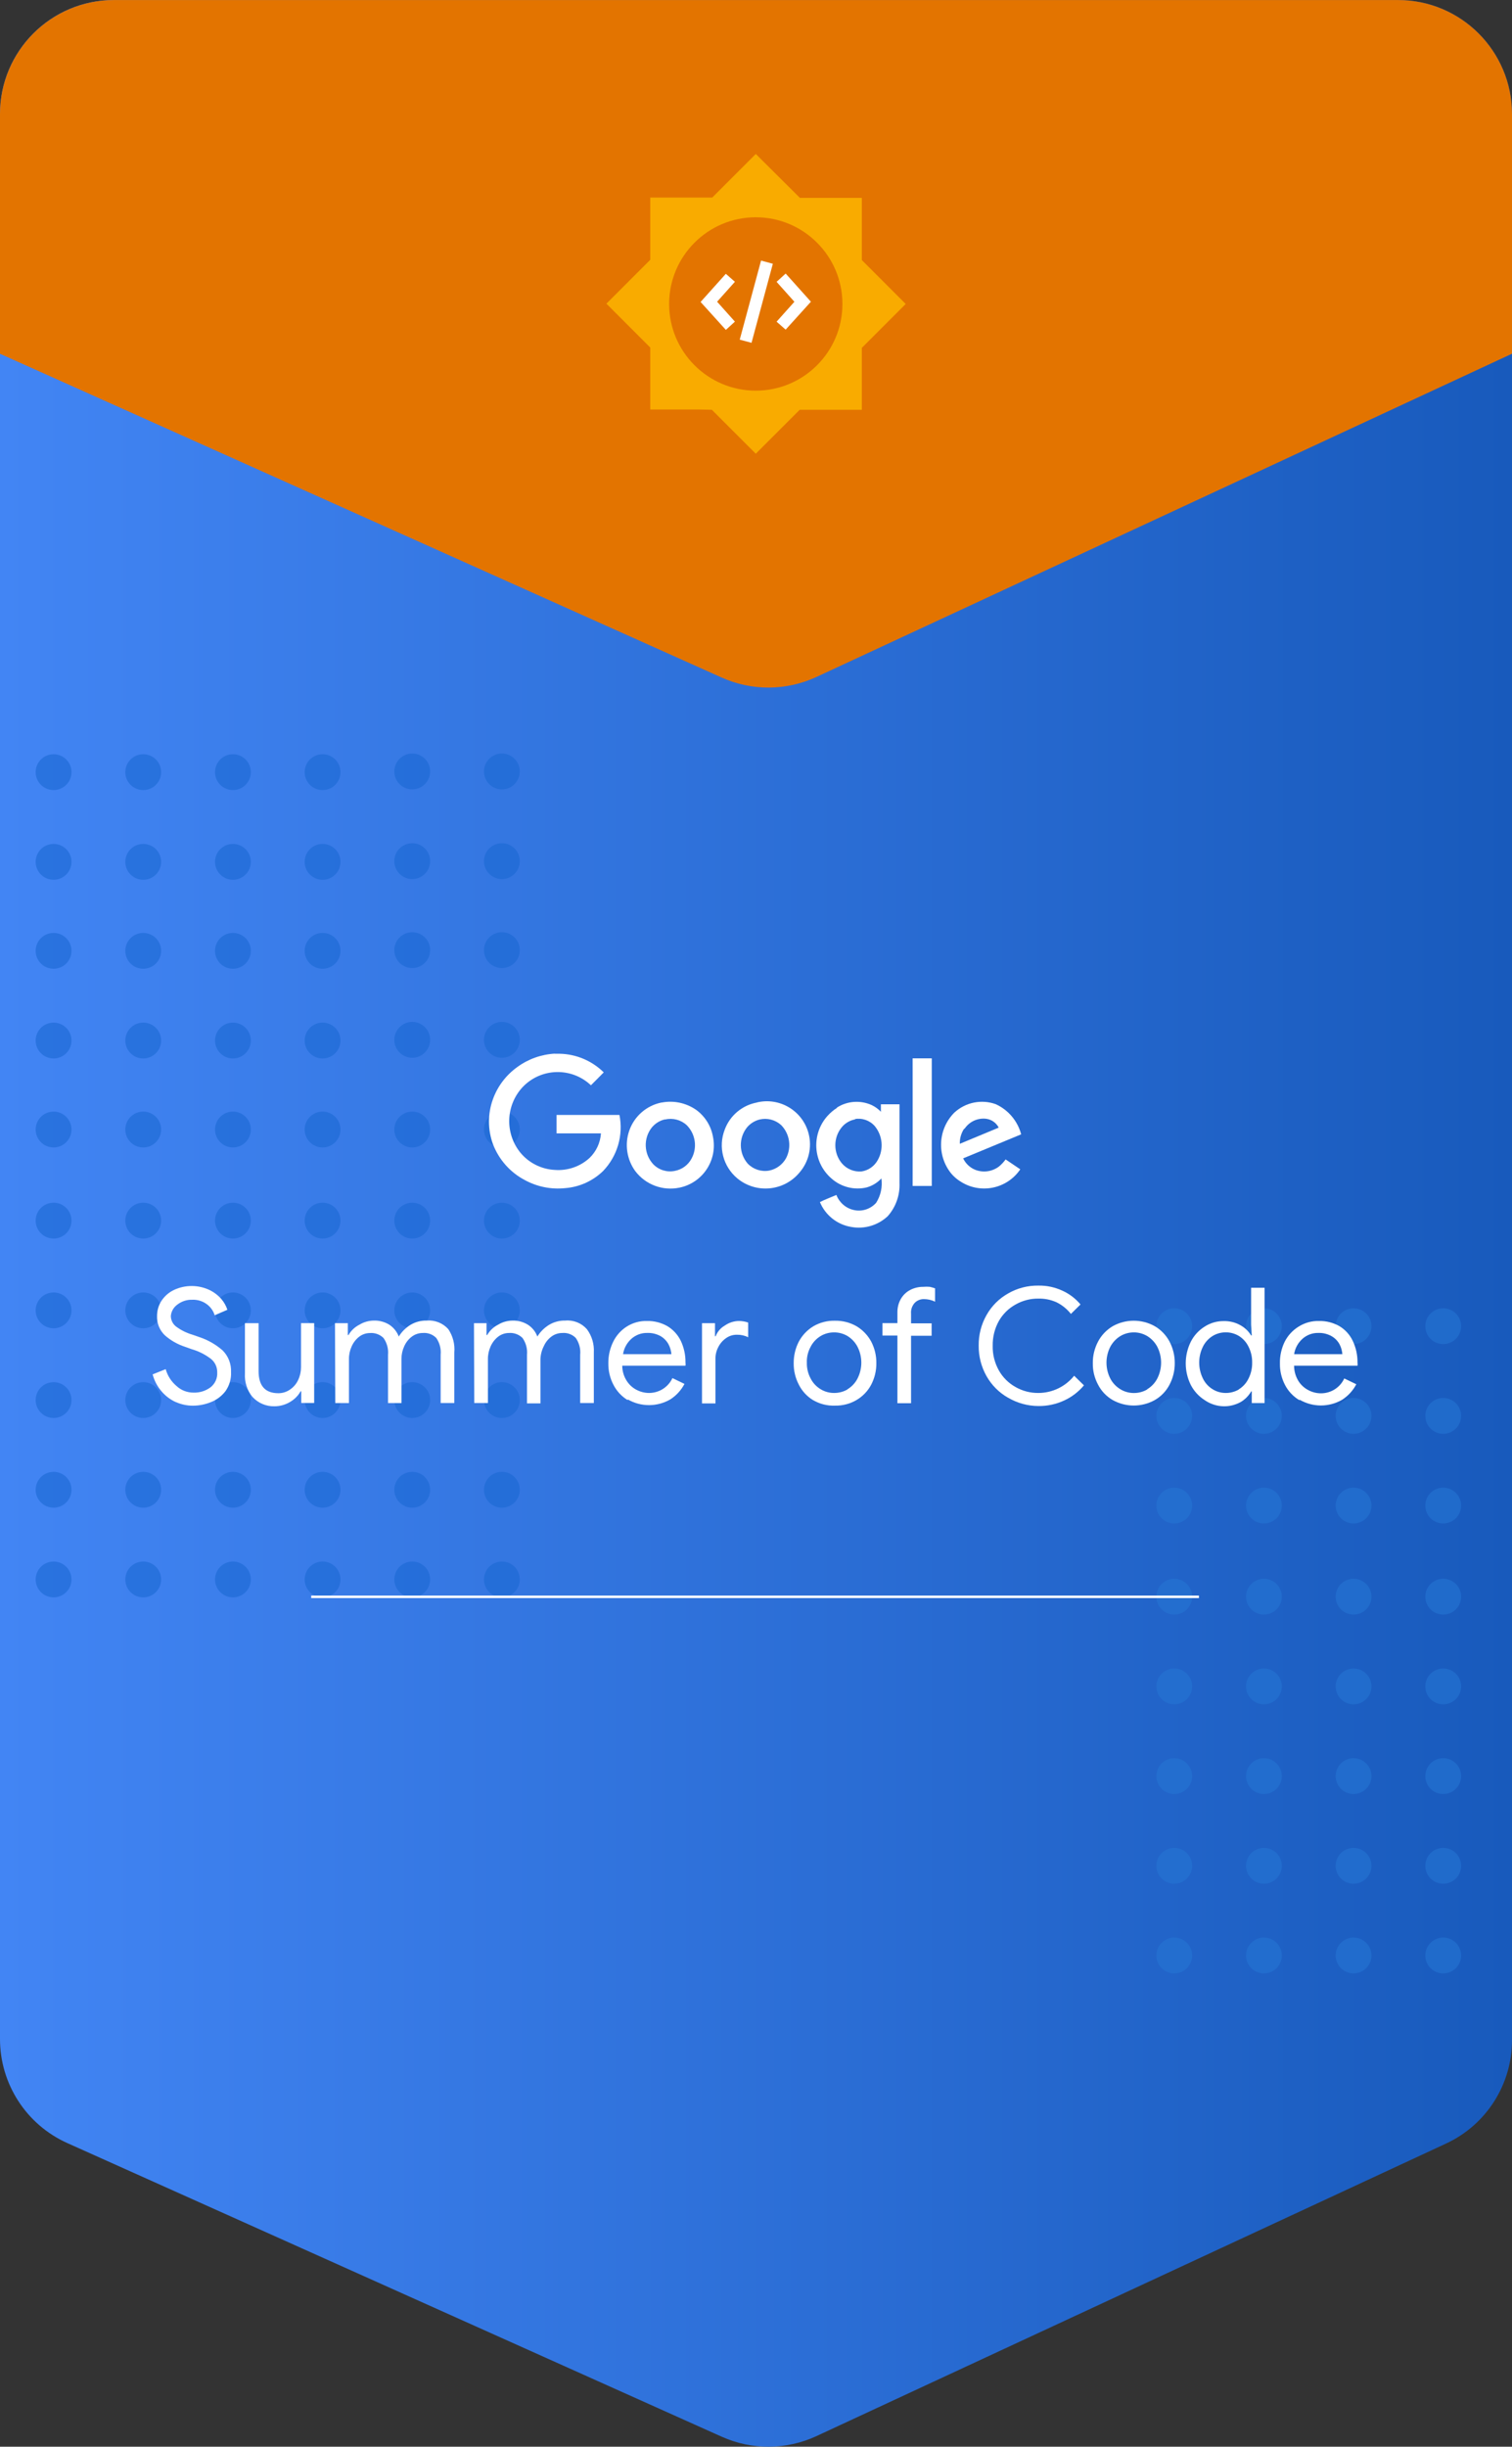 <?xml version="1.0" encoding="UTF-8"?><svg id="Layer_1" xmlns="http://www.w3.org/2000/svg" xmlns:xlink="http://www.w3.org/1999/xlink" viewBox="531.94 139.58 302.23 488.83"><rect x="531.94" y="139.58" width="302.23" height="488.83" fill="#333333" stroke="none"/><defs><style>.cls-1{fill:url(#linear-gradient);}.cls-2{fill:#f9ab00;}.cls-3{fill:#fff;}.cls-4{fill:#e37400;}.cls-5{fill:#2474d3;}.cls-6{fill:#1967d2;}.cls-7{opacity:.6;}.cls-8{fill:none;stroke:#fff;stroke-miterlimit:10;stroke-width:.5px;}</style><linearGradient id="linear-gradient" x1="9117.08" y1="2329.63" x2="9419.31" y2="2329.63" gradientTransform="translate(9951.25 2713.63) rotate(-180)" gradientUnits="userSpaceOnUse"><stop offset="0" stop-color="#185abc"/><stop offset="1" stop-color="#4285f4"/></linearGradient></defs><path class="cls-1" d="m820.99,567.84l-125.85,58.45c-5.99,2.78-12.89,2.83-18.92.13l-130.82-58.67c-8.19-3.67-13.46-11.81-13.46-20.79V162.36c0-12.58,10.2-22.78,22.78-22.78h256.67c12.58,0,22.78,10.2,22.78,22.78v384.82c0,8.87-5.14,16.93-13.18,20.66Z"/><g class="cls-7"><circle class="cls-6" cx="578.5" cy="365.25" r="3.58"/><circle class="cls-6" cx="596.42" cy="365.25" r="3.58"/><circle class="cls-6" cx="614.34" cy="365.25" r="3.58"/><circle class="cls-6" cx="632.26" cy="365.25" r="3.58"/><circle class="cls-6" cx="614.34" cy="347.33" r="3.58"/><circle class="cls-6" cx="632.26" cy="347.33" r="3.58"/><circle class="cls-6" cx="614.34" cy="329.41" r="3.58"/><circle class="cls-6" cx="632.26" cy="329.41" r="3.58"/><circle class="cls-5" cx="766.66" cy="440.38" r="3.58"/><circle class="cls-5" cx="784.58" cy="440.38" r="3.58"/><circle class="cls-5" cx="766.66" cy="422.46" r="3.58"/><circle class="cls-5" cx="784.58" cy="422.46" r="3.58"/><circle class="cls-5" cx="802.5" cy="440.38" r="3.58"/><circle class="cls-5" cx="820.42" cy="440.38" r="3.58"/><circle class="cls-5" cx="802.5" cy="422.46" r="3.58"/><circle class="cls-5" cx="820.42" cy="422.46" r="3.58"/><circle class="cls-5" cx="766.66" cy="404.54" r="3.58"/><circle class="cls-5" cx="784.58" cy="404.54" r="3.58"/><circle class="cls-5" cx="802.5" cy="404.54" r="3.58"/><circle class="cls-5" cx="820.42" cy="404.54" r="3.58"/><circle class="cls-6" cx="542.65" cy="365.25" r="3.58"/><circle class="cls-6" cx="560.57" cy="365.25" r="3.58"/><circle class="cls-6" cx="578.5" cy="437.22" r="3.58"/><circle class="cls-6" cx="596.42" cy="437.22" r="3.58"/><circle class="cls-6" cx="578.5" cy="419.3" r="3.58"/><circle class="cls-6" cx="596.42" cy="419.3" r="3.58"/><circle class="cls-6" cx="614.34" cy="437.22" r="3.58"/><circle class="cls-6" cx="632.26" cy="437.22" r="3.58"/><circle class="cls-6" cx="614.34" cy="419.3" r="3.58"/><circle class="cls-6" cx="632.26" cy="419.3" r="3.58"/><circle class="cls-6" cx="578.5" cy="401.38" r="3.58"/><circle class="cls-6" cx="596.42" cy="401.38" r="3.58"/><circle class="cls-6" cx="578.5" cy="383.45" r="3.58"/><circle class="cls-6" cx="596.42" cy="383.45" r="3.58"/><circle class="cls-6" cx="614.34" cy="401.38" r="3.58"/><circle class="cls-6" cx="632.26" cy="401.38" r="3.58"/><circle class="cls-6" cx="614.34" cy="383.45" r="3.58"/><circle class="cls-6" cx="632.26" cy="383.45" r="3.58"/><circle class="cls-5" cx="766.66" cy="512.35" r="3.58"/><circle class="cls-5" cx="784.58" cy="512.35" r="3.58"/><circle class="cls-5" cx="766.66" cy="494.43" r="3.58"/><circle class="cls-5" cx="784.58" cy="494.43" r="3.58"/><circle class="cls-5" cx="802.5" cy="512.35" r="3.58"/><circle class="cls-5" cx="820.42" cy="512.35" r="3.58"/><circle class="cls-5" cx="802.5" cy="494.43" r="3.58"/><circle class="cls-5" cx="820.42" cy="494.43" r="3.58"/><circle class="cls-5" cx="766.66" cy="476.51" r="3.58"/><circle class="cls-5" cx="784.58" cy="476.51" r="3.58"/><circle class="cls-5" cx="766.66" cy="458.58" r="3.58"/><circle class="cls-5" cx="784.58" cy="458.58" r="3.58"/><circle class="cls-5" cx="802.5" cy="476.51" r="3.58"/><circle class="cls-5" cx="820.42" cy="476.51" r="3.58"/><circle class="cls-5" cx="802.5" cy="458.58" r="3.58"/><circle class="cls-5" cx="820.42" cy="458.58" r="3.58"/><circle class="cls-6" cx="578.5" cy="455.14" r="3.58"/><circle class="cls-6" cx="596.42" cy="455.14" r="3.58"/><circle class="cls-6" cx="614.34" cy="455.14" r="3.58"/><circle class="cls-6" cx="632.26" cy="455.14" r="3.58"/><circle class="cls-5" cx="766.66" cy="530.27" r="3.58"/><circle class="cls-5" cx="784.58" cy="530.27" r="3.58"/><circle class="cls-5" cx="802.5" cy="530.27" r="3.58"/><circle class="cls-5" cx="820.42" cy="530.27" r="3.58"/><circle class="cls-6" cx="542.65" cy="437.22" r="3.58"/><circle class="cls-6" cx="560.57" cy="437.22" r="3.58"/><circle class="cls-6" cx="542.65" cy="419.3" r="3.58"/><circle class="cls-6" cx="560.57" cy="419.3" r="3.58"/><circle class="cls-6" cx="542.65" cy="401.38" r="3.58"/><circle class="cls-6" cx="560.57" cy="401.38" r="3.58"/><circle class="cls-6" cx="542.65" cy="383.45" r="3.58"/><circle class="cls-6" cx="560.57" cy="383.45" r="3.58"/><circle class="cls-6" cx="578.5" cy="347.47" r="3.58"/><circle class="cls-6" cx="596.42" cy="347.47" r="3.58"/><circle class="cls-6" cx="578.5" cy="329.55" r="3.58"/><circle class="cls-6" cx="596.42" cy="329.55" r="3.58"/><circle class="cls-6" cx="542.65" cy="347.47" r="3.58"/><circle class="cls-6" cx="560.57" cy="347.47" r="3.58"/><circle class="cls-6" cx="542.65" cy="329.55" r="3.58"/><circle class="cls-6" cx="560.57" cy="329.55" r="3.58"/><circle class="cls-6" cx="614.34" cy="311.63" r="3.58"/><circle class="cls-6" cx="632.26" cy="311.63" r="3.58"/><circle class="cls-6" cx="614.34" cy="293.71" r="3.58"/><circle class="cls-6" cx="632.26" cy="293.71" r="3.58"/><circle class="cls-6" cx="578.5" cy="311.77" r="3.58"/><circle class="cls-6" cx="596.42" cy="311.77" r="3.58"/><circle class="cls-6" cx="578.5" cy="293.85" r="3.58"/><circle class="cls-6" cx="596.42" cy="293.85" r="3.58"/><circle class="cls-6" cx="542.65" cy="311.77" r="3.58"/><circle class="cls-6" cx="560.57" cy="311.77" r="3.58"/><circle class="cls-6" cx="542.65" cy="293.85" r="3.58"/><circle class="cls-6" cx="560.57" cy="293.85" r="3.58"/><circle class="cls-6" cx="542.65" cy="455.14" r="3.58"/><circle class="cls-6" cx="560.57" cy="455.14" r="3.58"/></g><path class="cls-4" d="m834.17,210.25l-139.03,64.58c-5.99,2.78-12.89,2.83-18.92.13l-144.28-64.7v-47.89c0-12.58,10.2-22.78,22.78-22.78h256.67c12.58,0,22.78,10.2,22.78,22.78v47.89Z"/><path class="cls-2" d="m674.24,221.46l8.77,8.77,8.77-8.77h12.43v-12.38l8.77-8.77-8.77-8.77v-12.43h-12.38l-8.82-8.77-2.28,2.28-4.57,4.57h0l-1.86,1.86h-12.38v12.43l-8.77,8.77h0l6.91,6.91h0l1.86,1.86v12.38h9.67l2.66.05Z"/><path class="cls-4" d="m700.33,200.31c0,9.56-7.76,17.32-17.32,17.32s-17.32-7.76-17.32-17.32,7.76-17.32,17.32-17.32h0c9.56,0,17.32,7.76,17.32,17.32Z"/><rect class="cls-3" x="674.93" y="198.63" width="16.36" height="2.44" transform="translate(312.21 807.32) rotate(-74.9)"/><path class="cls-3" d="m677.03,194.29l1.81,1.59-3.56,3.98,3.56,3.98-1.81,1.65-5.05-5.58,5.05-5.63Z"/><path class="cls-3" d="m688.98,194.23l5.05,5.63-5.05,5.58-1.81-1.59,3.56-3.98-3.56-3.98,1.81-1.65Z"/><path class="cls-3" d="m567.1,419.72c-1.1-.5-2.08-1.23-2.86-2.15-.85-.98-1.46-2.14-1.79-3.4l2.61-1.05c.36,1.31,1.11,2.48,2.15,3.36.93.87,2.15,1.34,3.42,1.33,1.23.04,2.44-.34,3.42-1.08.89-.71,1.38-1.81,1.31-2.95.02-1.03-.42-2.01-1.21-2.67-1.15-.89-2.46-1.56-3.85-1.96l-1.4-.5c-1.47-.48-2.84-1.26-4-2.28-1.06-1.01-1.63-2.42-1.57-3.88,0-1.08.31-2.14.9-3.04.62-.93,1.47-1.67,2.48-2.15,2.24-1.05,4.84-1.05,7.08,0,.91.43,1.72,1.05,2.39,1.81.54.63.95,1.36,1.21,2.15l-2.54,1.1c-.26-.85-.78-1.61-1.49-2.15-.85-.66-1.91-1-2.99-.95-1.09-.04-2.16.32-3.01.99-.73.53-1.19,1.34-1.27,2.24,0,.85.4,1.65,1.08,2.15.97.71,2.05,1.25,3.21,1.59l1.49.52c1.69.57,3.25,1.47,4.59,2.65,1.13,1.14,1.73,2.7,1.66,4.31.07,1.38-.34,2.74-1.14,3.85-.75.96-1.75,1.71-2.88,2.15-1.15.47-2.38.71-3.62.71-1.16,0-2.3-.24-3.36-.71Z"/><path class="cls-3" d="m582.43,418.71c-1.09-1.33-1.64-3.02-1.53-4.74v-10.03h2.73v9.58c0,2.93,1.31,4.41,3.96,4.41.84,0,1.66-.26,2.35-.75.7-.48,1.26-1.14,1.61-1.92.37-.79.56-1.65.56-2.52v-8.81h2.63v15.95h-2.58v-2.33h-.13c-.51.9-1.26,1.64-2.15,2.15-.93.55-2,.84-3.08.84-1.66.04-3.25-.63-4.37-1.85Z"/><path class="cls-3" d="m598.86,403.94h2.61v2.37h.13c.5-.88,1.25-1.59,2.15-2.05.88-.54,1.89-.83,2.93-.84,1.09-.03,2.17.26,3.1.84.85.57,1.51,1.39,1.87,2.35.58-.95,1.38-1.74,2.33-2.33.98-.59,2.11-.89,3.25-.86,1.62-.14,3.22.49,4.31,1.7.93,1.38,1.36,3.04,1.21,4.69v10.08h-2.73v-9.64c.12-1.19-.2-2.38-.88-3.36-.71-.72-1.71-1.08-2.71-.99-.78,0-1.53.25-2.15.71-.67.5-1.19,1.16-1.53,1.92-.37.79-.56,1.65-.56,2.52v8.85h-2.69v-9.64c.11-1.19-.21-2.38-.9-3.36-.72-.71-1.71-1.07-2.71-.99-.78,0-1.54.26-2.15.73-.66.51-1.17,1.18-1.51,1.94-.36.8-.55,1.66-.54,2.54v8.78h-2.73l-.06-15.95Z"/><path class="cls-3" d="m626.65,403.94h2.54v2.37h.13c.51-.88,1.25-1.59,2.15-2.05.87-.54,1.88-.83,2.91-.84,1.09-.03,2.17.26,3.1.84.86.56,1.52,1.38,1.87,2.35.58-.95,1.38-1.74,2.33-2.33.98-.59,2.11-.89,3.25-.86,1.62-.15,3.22.48,4.31,1.7,1.01,1.35,1.5,3.01,1.4,4.69v10.08h-2.73v-9.64c.12-1.19-.2-2.38-.88-3.36-.71-.72-1.71-1.08-2.71-.99-.78,0-1.53.25-2.15.71-.67.5-1.19,1.16-1.53,1.92-.41.8-.64,1.68-.67,2.58v8.85h-2.69v-9.71c.11-1.19-.21-2.38-.9-3.36-.72-.71-1.71-1.07-2.71-.99-.78,0-1.53.26-2.15.73-.66.51-1.17,1.18-1.51,1.94-.36.8-.55,1.66-.54,2.54v8.78h-2.73l-.06-15.95Z"/><path class="cls-3" d="m657.41,419.31c-1.21-.73-2.19-1.78-2.84-3.04-.7-1.33-1.05-2.81-1.03-4.31-.02-1.49.31-2.97.97-4.31.6-1.23,1.52-2.27,2.67-3.01,1.22-.78,2.64-1.18,4.09-1.14,1.43-.03,2.83.33,4.07,1.03,1.16.7,2.1,1.73,2.69,2.95.63,1.35.95,2.82.93,4.31.03.21.03.43,0,.65h-12.64c0,1.05.3,2.08.86,2.97.49.79,1.18,1.43,2,1.85.77.4,1.63.62,2.5.62,2,0,3.83-1.15,4.67-2.97l2.41,1.16c-.66,1.26-1.64,2.33-2.84,3.1-2.63,1.52-5.87,1.52-8.5,0v.13Zm8.74-9.17c-.06-.68-.25-1.34-.56-1.94-.36-.68-.89-1.24-1.55-1.64-.84-.48-1.79-.71-2.76-.67-1.15-.02-2.26.4-3.12,1.16-.9.8-1.5,1.89-1.68,3.08h9.67Z"/><path class="cls-3" d="m672.25,403.94h2.61v2.61h.13c.35-.91,1-1.67,1.85-2.15.82-.57,1.78-.88,2.78-.9.64,0,1.27.1,1.87.32v2.93c-.7-.35-1.48-.52-2.26-.5-.77-.01-1.52.22-2.15.67-.66.45-1.19,1.06-1.55,1.77-.39.73-.59,1.54-.58,2.37v8.91h-2.69v-16.02Z"/><path class="cls-3" d="m694.42,419.29c-1.2-.74-2.17-1.8-2.8-3.06-.7-1.33-1.05-2.81-1.03-4.31-.01-1.5.34-2.98,1.03-4.31.68-1.26,1.68-2.32,2.91-3.06,1.31-.76,2.8-1.14,4.31-1.1,1.51-.03,3,.35,4.31,1.1,1.23.74,2.24,1.79,2.93,3.06.69,1.33,1.05,2.81,1.03,4.31.02,1.5-.34,2.98-1.03,4.31-.67,1.27-1.69,2.33-2.93,3.06-1.3.77-2.79,1.15-4.31,1.12-1.55.06-3.08-.33-4.41-1.12Zm6.93-2.15c.85-.52,1.55-1.26,2-2.15,1.01-1.99,1.01-4.34,0-6.33-.46-.88-1.15-1.63-2-2.15-.82-.49-1.76-.74-2.71-.73-.94,0-1.86.25-2.67.73-.85.52-1.55,1.26-2,2.15-.53.97-.79,2.06-.75,3.16-.03,1.1.23,2.19.75,3.16.45.89,1.14,1.64,2,2.15.8.49,1.73.75,2.67.75.95.01,1.89-.23,2.71-.71v-.04Z"/><path class="cls-3" d="m711.32,406.41h-2.99v-2.48h2.99v-2.15c-.01-.94.22-1.87.69-2.69.44-.76,1.09-1.39,1.87-1.79.8-.42,1.7-.63,2.61-.62.44-.04.88-.04,1.31,0,.36.08.71.18,1.05.3v2.67c-.7-.35-1.48-.52-2.26-.52-.68,0-1.33.26-1.81.75-.53.59-.8,1.36-.73,2.15v1.94h4.11v2.48h-4.11v13.48h-2.73v-13.52Z"/><path class="cls-3" d="m733.45,418.84c-1.8-1.02-3.29-2.51-4.31-4.31-1.05-1.86-1.6-3.97-1.57-6.11-.03-2.14.51-4.25,1.57-6.11,1.01-1.8,2.5-3.29,4.31-4.31,1.84-1.06,3.93-1.6,6.05-1.57,1.63-.03,3.25.31,4.74.99,1.42.63,2.68,1.58,3.68,2.78l-1.92,1.89c-.77-.98-1.76-1.78-2.88-2.33-1.14-.51-2.37-.76-3.62-.73-1.6-.02-3.17.39-4.56,1.18-1.4.77-2.55,1.91-3.34,3.29-.84,1.51-1.26,3.22-1.23,4.95-.04,1.72.39,3.43,1.23,4.93.78,1.39,1.94,2.54,3.34,3.32,1.39.79,2.96,1.2,4.56,1.18,2.78,0,5.41-1.27,7.15-3.44l1.96,1.92c-1.07,1.28-2.41,2.31-3.92,3.01-1.62.76-3.4,1.14-5.19,1.12-2.13-.01-4.21-.58-6.05-1.66Z"/><path class="cls-3" d="m754.34,419.29c-1.24-.72-2.25-1.78-2.91-3.06-.71-1.32-1.08-2.8-1.05-4.31-.02-1.5.35-2.98,1.05-4.31.67-1.27,1.68-2.32,2.91-3.06,2.62-1.47,5.82-1.47,8.44,0,1.24.73,2.25,1.79,2.93,3.06.7,1.33,1.06,2.81,1.05,4.31.01,1.5-.35,2.98-1.05,4.31-.66,1.28-1.68,2.34-2.93,3.06-2.62,1.47-5.82,1.47-8.44,0Zm6.91-2.15c.86-.52,1.56-1.26,2.02-2.15,1.01-1.99,1.01-4.34,0-6.33-.47-.89-1.17-1.63-2.02-2.15-.81-.48-1.74-.74-2.69-.73-.94,0-1.86.25-2.67.73-.85.52-1.55,1.27-2.02,2.15-1.01,1.99-1.01,4.34,0,6.33.46.89,1.16,1.63,2.02,2.15.8.49,1.73.75,2.67.75.94.01,1.87-.23,2.69-.71v-.04Z"/><path class="cls-3" d="m772.74,419.31c-1.18-.75-2.14-1.8-2.78-3.04-1.34-2.71-1.34-5.9,0-8.61.63-1.25,1.59-2.3,2.78-3.04,1.13-.73,2.45-1.11,3.79-1.1,1.17-.03,2.32.25,3.34.82.88.48,1.63,1.19,2.15,2.05h.13l-.13-2.15v-7.38h2.69v23.04h-2.56v-2.33h-.11c-.52.89-1.26,1.64-2.15,2.15-1.02.55-2.17.84-3.34.82-1.36-.02-2.69-.45-3.81-1.23Zm6.82-2.15c.84-.52,1.51-1.26,1.94-2.15.5-.99.75-2.08.73-3.19.02-1.11-.23-2.2-.73-3.19-.43-.88-1.1-1.63-1.94-2.15-.79-.47-1.7-.72-2.63-.71-.92,0-1.82.25-2.61.73-.83.52-1.51,1.27-1.94,2.15-.98,2-.98,4.33,0,6.33.43.89,1.1,1.64,1.94,2.15.78.49,1.68.75,2.61.75.92.01,1.83-.23,2.63-.69v-.04Z"/><path class="cls-3" d="m791.65,419.31c-1.22-.73-2.21-1.78-2.86-3.04-.69-1.33-1.04-2.81-1.01-4.31-.03-1.49.3-2.97.95-4.31.63-1.24,1.58-2.28,2.76-3.01,1.23-.78,2.66-1.18,4.11-1.14,1.42-.03,2.83.33,4.07,1.03,1.16.7,2.09,1.72,2.67,2.95.64,1.34.96,2.82.95,4.31.03.21.03.43,0,.65h-12.68c0,1.07.3,2.12.86,3.04.49.79,1.19,1.43,2.02,1.85.77.41,1.63.62,2.5.62,2,0,3.82-1.16,4.65-2.97l2.41,1.16c-.66,1.26-1.64,2.33-2.84,3.1-2.62,1.52-5.86,1.52-8.48,0l-.06.06Zm8.61-9.17c-.05-.68-.23-1.33-.54-1.94-.36-.68-.9-1.25-1.57-1.64-.83-.48-1.78-.71-2.73-.67-1.15-.02-2.26.4-3.12,1.16-.9.8-1.5,1.89-1.68,3.08h9.64Z"/><path class="cls-3" d="m642.84,350.11h.95c3.31.06,6.47,1.4,8.83,3.72-.84.88-1.72,1.72-2.56,2.58-3.88-3.67-10-3.5-13.67.38,0,0,0,0,0,0-3.39,3.66-3.56,9.25-.41,13.11,1.71,2.05,4.2,3.29,6.87,3.42,2.53.19,5.03-.66,6.91-2.37,1.36-1.3,2.18-3.06,2.3-4.93h-8.87v-3.68h12.57c.81,4.05-.42,8.24-3.29,11.22-2.05,1.98-4.73,3.19-7.58,3.4-2.75.29-5.53-.26-7.97-1.57-2.97-1.54-5.27-4.12-6.46-7.26-1.04-2.88-1.04-6.03,0-8.91.93-2.6,2.64-4.85,4.89-6.46,2.19-1.6,4.79-2.52,7.49-2.67Z"/><path class="cls-3" d="m714.36,351.03h3.83v25.49h-3.83c.02-8.5,0-16.99,0-25.49Z"/><path class="cls-3" d="m664.22,359.86c2.39-.46,4.87.07,6.87,1.46,1.77,1.28,2.98,3.21,3.36,5.36.97,4.66-2.03,9.22-6.68,10.18,0,0,0,0-.01,0-3.34.7-6.79-.59-8.85-3.32-1.69-2.34-2.14-5.37-1.18-8.09,1.01-2.88,3.47-5.01,6.46-5.6m.54,3.4c-.98.25-1.85.81-2.5,1.59-1.73,2.19-1.6,5.32.3,7.36,1.12,1.14,2.74,1.64,4.31,1.31,1.42-.27,2.64-1.16,3.32-2.43,1.21-2.2.82-4.94-.97-6.72-1.17-1.06-2.77-1.47-4.31-1.12h-.15Z"/><path class="cls-3" d="m683.15,359.86c4.61-1.15,9.29,1.66,10.44,6.27.68,2.71,0,5.58-1.83,7.7-3.11,3.76-8.68,4.29-12.44,1.18-2.84-2.37-3.86-6.28-2.52-9.73,1.04-2.83,3.5-4.89,6.46-5.43m.5,3.4c-.97.25-1.85.8-2.5,1.57-1.7,2.13-1.65,5.17.13,7.23,1.11,1.16,2.73,1.69,4.31,1.4,1.41-.29,2.63-1.17,3.34-2.43,1.17-2.2.78-4.9-.97-6.67-1.17-1.05-2.78-1.47-4.31-1.1Z"/><path class="cls-3" d="m699.19,360.89c2.09-1.36,4.73-1.55,7-.52.69.33,1.31.78,1.83,1.33v-1.49h3.72v15.74c.1,2.42-.74,4.79-2.35,6.61-1.96,1.84-4.68,2.64-7.32,2.15-2.8-.47-5.16-2.35-6.24-4.97,1.05-.52,2.15-.93,3.29-1.42.59,1.52,1.89,2.66,3.49,3.01,1.64.37,3.34-.19,4.46-1.44.92-1.45,1.29-3.17,1.05-4.87-.79.85-1.79,1.46-2.91,1.79-2.53.61-5.2-.08-7.13-1.83-3.64-3.21-3.99-8.76-.78-12.4,0,0,0,0,0,0,.58-.65,1.24-1.22,1.98-1.68m3.7,2.3c-1.1.18-2.1.75-2.8,1.61-1.69,2.08-1.69,5.07,0,7.15.98,1.18,2.48,1.8,4,1.66,1.38-.22,2.57-1.07,3.23-2.3,1.2-2.16.96-4.83-.6-6.74-1-1.15-2.53-1.69-4.03-1.42l.19.04Z"/><path class="cls-3" d="m722.76,361.82c2.22-2.02,5.38-2.65,8.2-1.64,2.52,1.14,4.39,3.36,5.1,6.03l-11.6,4.8c.5,1.05,1.37,1.87,2.45,2.3,1.58.6,3.36.35,4.71-.67.5-.41.95-.89,1.33-1.42l2.93,1.98c-2.7,3.99-8.12,5.03-12.11,2.33,0,0,0,0-.01,0-.62-.41-1.18-.9-1.66-1.46-2.97-3.64-2.69-8.94.65-12.25m1.89,3.29c-.58.89-.88,1.93-.84,2.99l7.77-3.23c-.49-.97-1.44-1.63-2.52-1.77-1.7-.2-3.36.58-4.31,2h-.11Z"/><line class="cls-8" x1="594.15" y1="458.61" x2="771.59" y2="458.61"/></svg>
